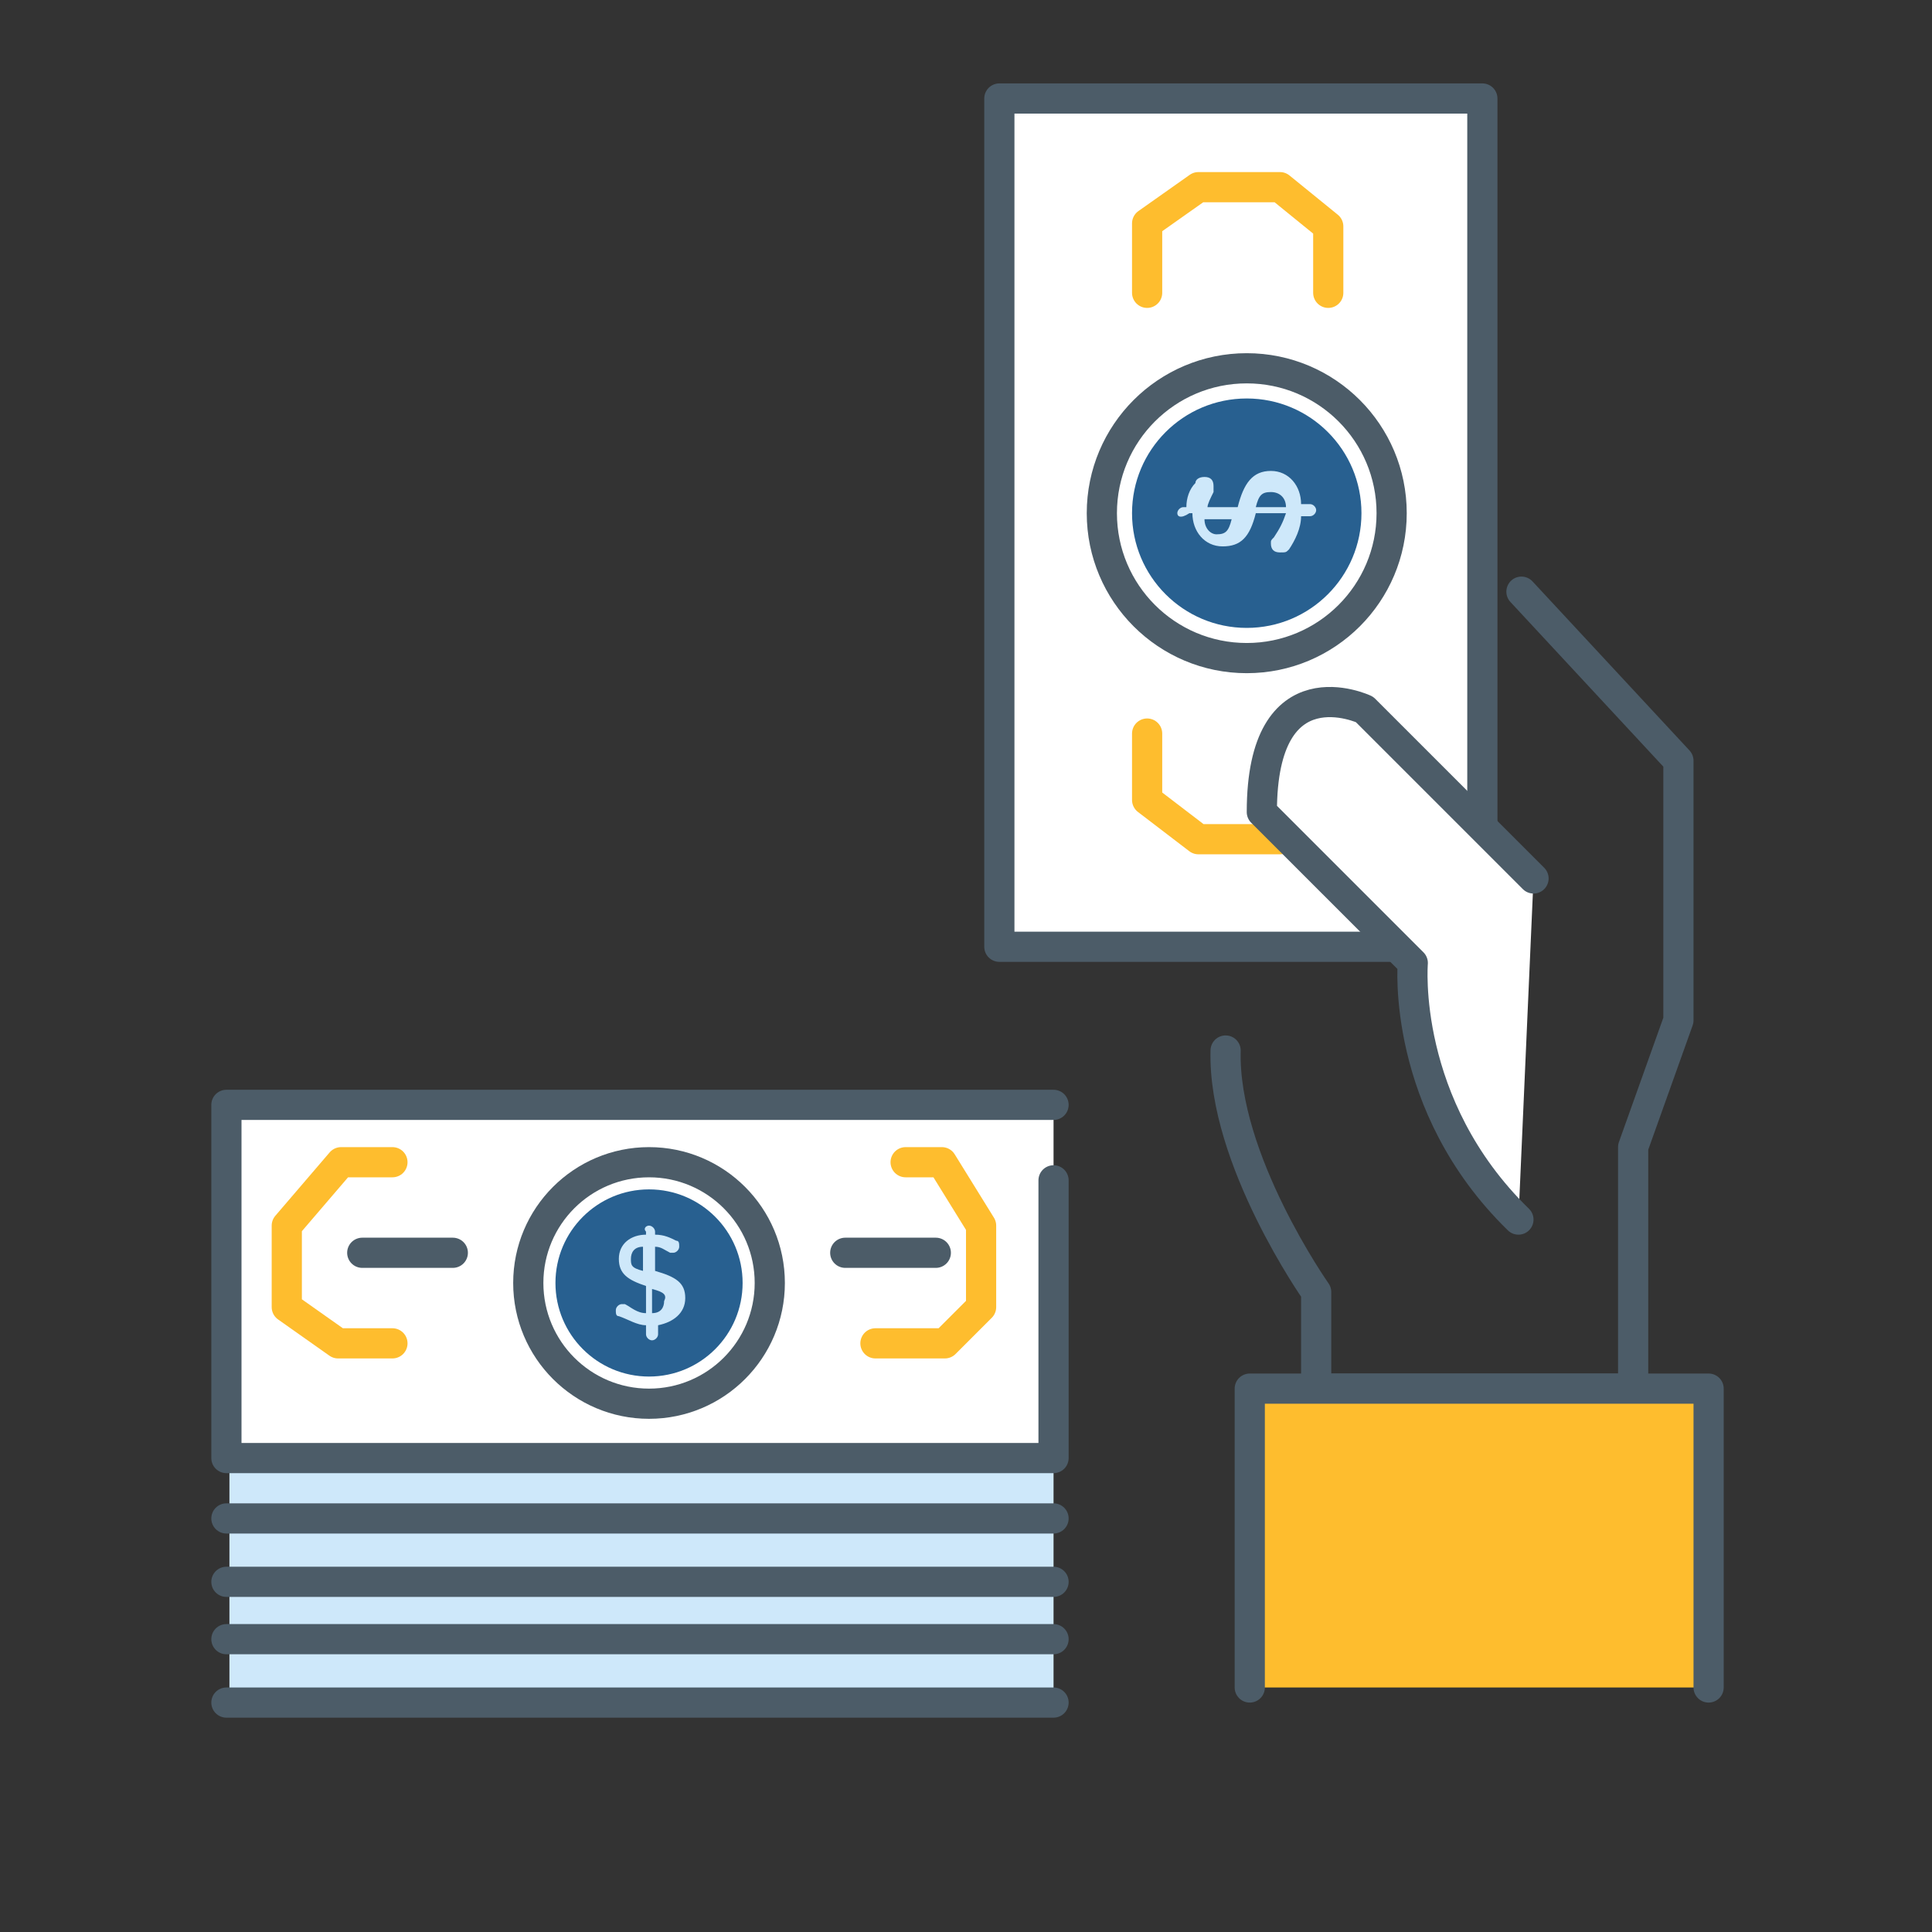 <svg xmlns="http://www.w3.org/2000/svg" viewBox="0 0 64 64" enable-background="new 0 0 64 64"><rect x="0" y="0" width="64" height="64" fill="#333333" stroke="none"/><path fill="#fff" stroke="#4C5C68" stroke-linecap="round" stroke-linejoin="round" stroke-miterlimit="10" d="M33.105 31.363v-28.1h16v28.1z"/><path stroke="#4C5C68" stroke-linecap="round" stroke-linejoin="round" stroke-miterlimit="10" d="M50.4 19.6l5.2 5.6v8.6l-1.5 4.2v8h-10.5v-3.2s-3.1-4.4-3-8" fill="none"/><path fill="#fff" stroke="#FEBD2E" stroke-linecap="round" stroke-linejoin="round" stroke-miterlimit="10" d="M38 24.3v2.2l1.7 1.3h2.7l1.6-1.2v-2.3"/><path fill="#fff" stroke="#4C5C68" stroke-linecap="round" stroke-linejoin="round" stroke-miterlimit="10" d="M50.8 29.1l-5.6-5.6s-3.4-1.6-3.4 3.4l5 5s-.4 4.7 3.5 8.5"/><path fill="#FEBD2E" stroke="#4C5C68" stroke-linecap="round" stroke-linejoin="round" stroke-miterlimit="10" d="M41.4 55.9v-9.9h15.2v9.9"/><path fill="#fff" stroke="#FEBD2E" stroke-linecap="round" stroke-linejoin="round" stroke-miterlimit="10" d="M44 9.7v-2.2l-1.6-1.3h-2.7l-1.7 1.2v2.3"/><ellipse fill="#fff" stroke="#4C5C68" stroke-linecap="round" stroke-linejoin="round" stroke-miterlimit="10" cx="41.3" cy="17" rx="4.8" ry="4.8"/><ellipse fill="#286090" cx="41.3" cy="17" rx="3.8" ry="3.8"/><path fill="#CEE8FA" d="M39 17c0-.1.1-.2.2-.2h.1c0-.3.1-.6.3-.8 0-.1.1-.2.3-.2.2 0 .3.1.3.3v.2c-.1.2-.2.4-.2.5h1c.2-.8.5-1.2 1.1-1.2.6 0 1 .5 1 1.1h.3c.1 0 .2.1.2.2s-.1.2-.2.2h-.3c0 .4-.2.8-.4 1.1-.1.1-.1.1-.3.1-.2 0-.3-.1-.3-.3 0-.1 0-.1.1-.2.2-.3.3-.5.4-.8h-1c-.2.8-.5 1.1-1.1 1.1-.6 0-1-.5-1-1.1h-.1c-.3.2-.4.1-.4 0zm1.8.2h-.9c0 .3.2.5.4.5.3 0 .4-.1.5-.5zm.8-.4h1c0-.3-.2-.5-.5-.5s-.4.1-.5.5zM7.6 48.3h27.3v7.7h-27.3z"/><path fill="#fff" stroke="#4C5C68" stroke-linecap="round" stroke-linejoin="round" stroke-miterlimit="10" d="M34.9 39.1v9.2h-27.4v-11.7h27.4"/><g stroke="#4C5C68" stroke-linecap="round" stroke-linejoin="round" stroke-miterlimit="10" fill="none"><path d="M7.5 50.3h27.4M7.5 52.4h27.4M7.5 54.3h27.4M7.5 56.4h27.4"/></g><path fill="#fff" stroke="#FEBD2E" stroke-linecap="round" stroke-linejoin="round" stroke-miterlimit="10" d="M30 38.5h1.2l1.3 2.1v2.7l-1.2 1.2h-2.3M13 38.5h-1.7l-1.8 2.1v2.7l1.7 1.2h1.8"/><ellipse fill="#fff" stroke="#4C5C68" stroke-linecap="round" stroke-linejoin="round" stroke-miterlimit="10" cx="21.5" cy="42.5" rx="4" ry="4"/><ellipse fill="#286090" cx="21.5" cy="42.5" rx="3.1" ry="3.1"/><path fill="#CEE8FA" d="M21.5 40.6c.1 0 .2.1.2.2v.1c.3 0 .5.1.7.2.1 0 .1.1.1.2s-.1.2-.2.2h-.1c-.2-.1-.3-.2-.5-.2v.8c.7.2 1 .4 1 .9s-.4.8-.9.9v.3c0 .1-.1.2-.2.2s-.2-.1-.2-.2v-.3c-.3 0-.6-.2-.9-.3-.1 0-.1-.1-.1-.2s.1-.2.2-.2h.1c.2.1.4.3.7.3v-.9c-.6-.2-.9-.4-.9-.9s.4-.8.9-.8v-.1c-.1-.1 0-.2.1-.2zm-.2 1.5v-.8c-.3 0-.4.2-.4.4s0 .3.4.4zm.3.6v.8c.3 0 .4-.2.4-.4.1-.2 0-.3-.4-.4z"/><path fill="#fff" stroke="#4C5C68" stroke-linecap="round" stroke-linejoin="round" stroke-miterlimit="10" d="M12 41.5h3M28 41.5h3"/></svg>